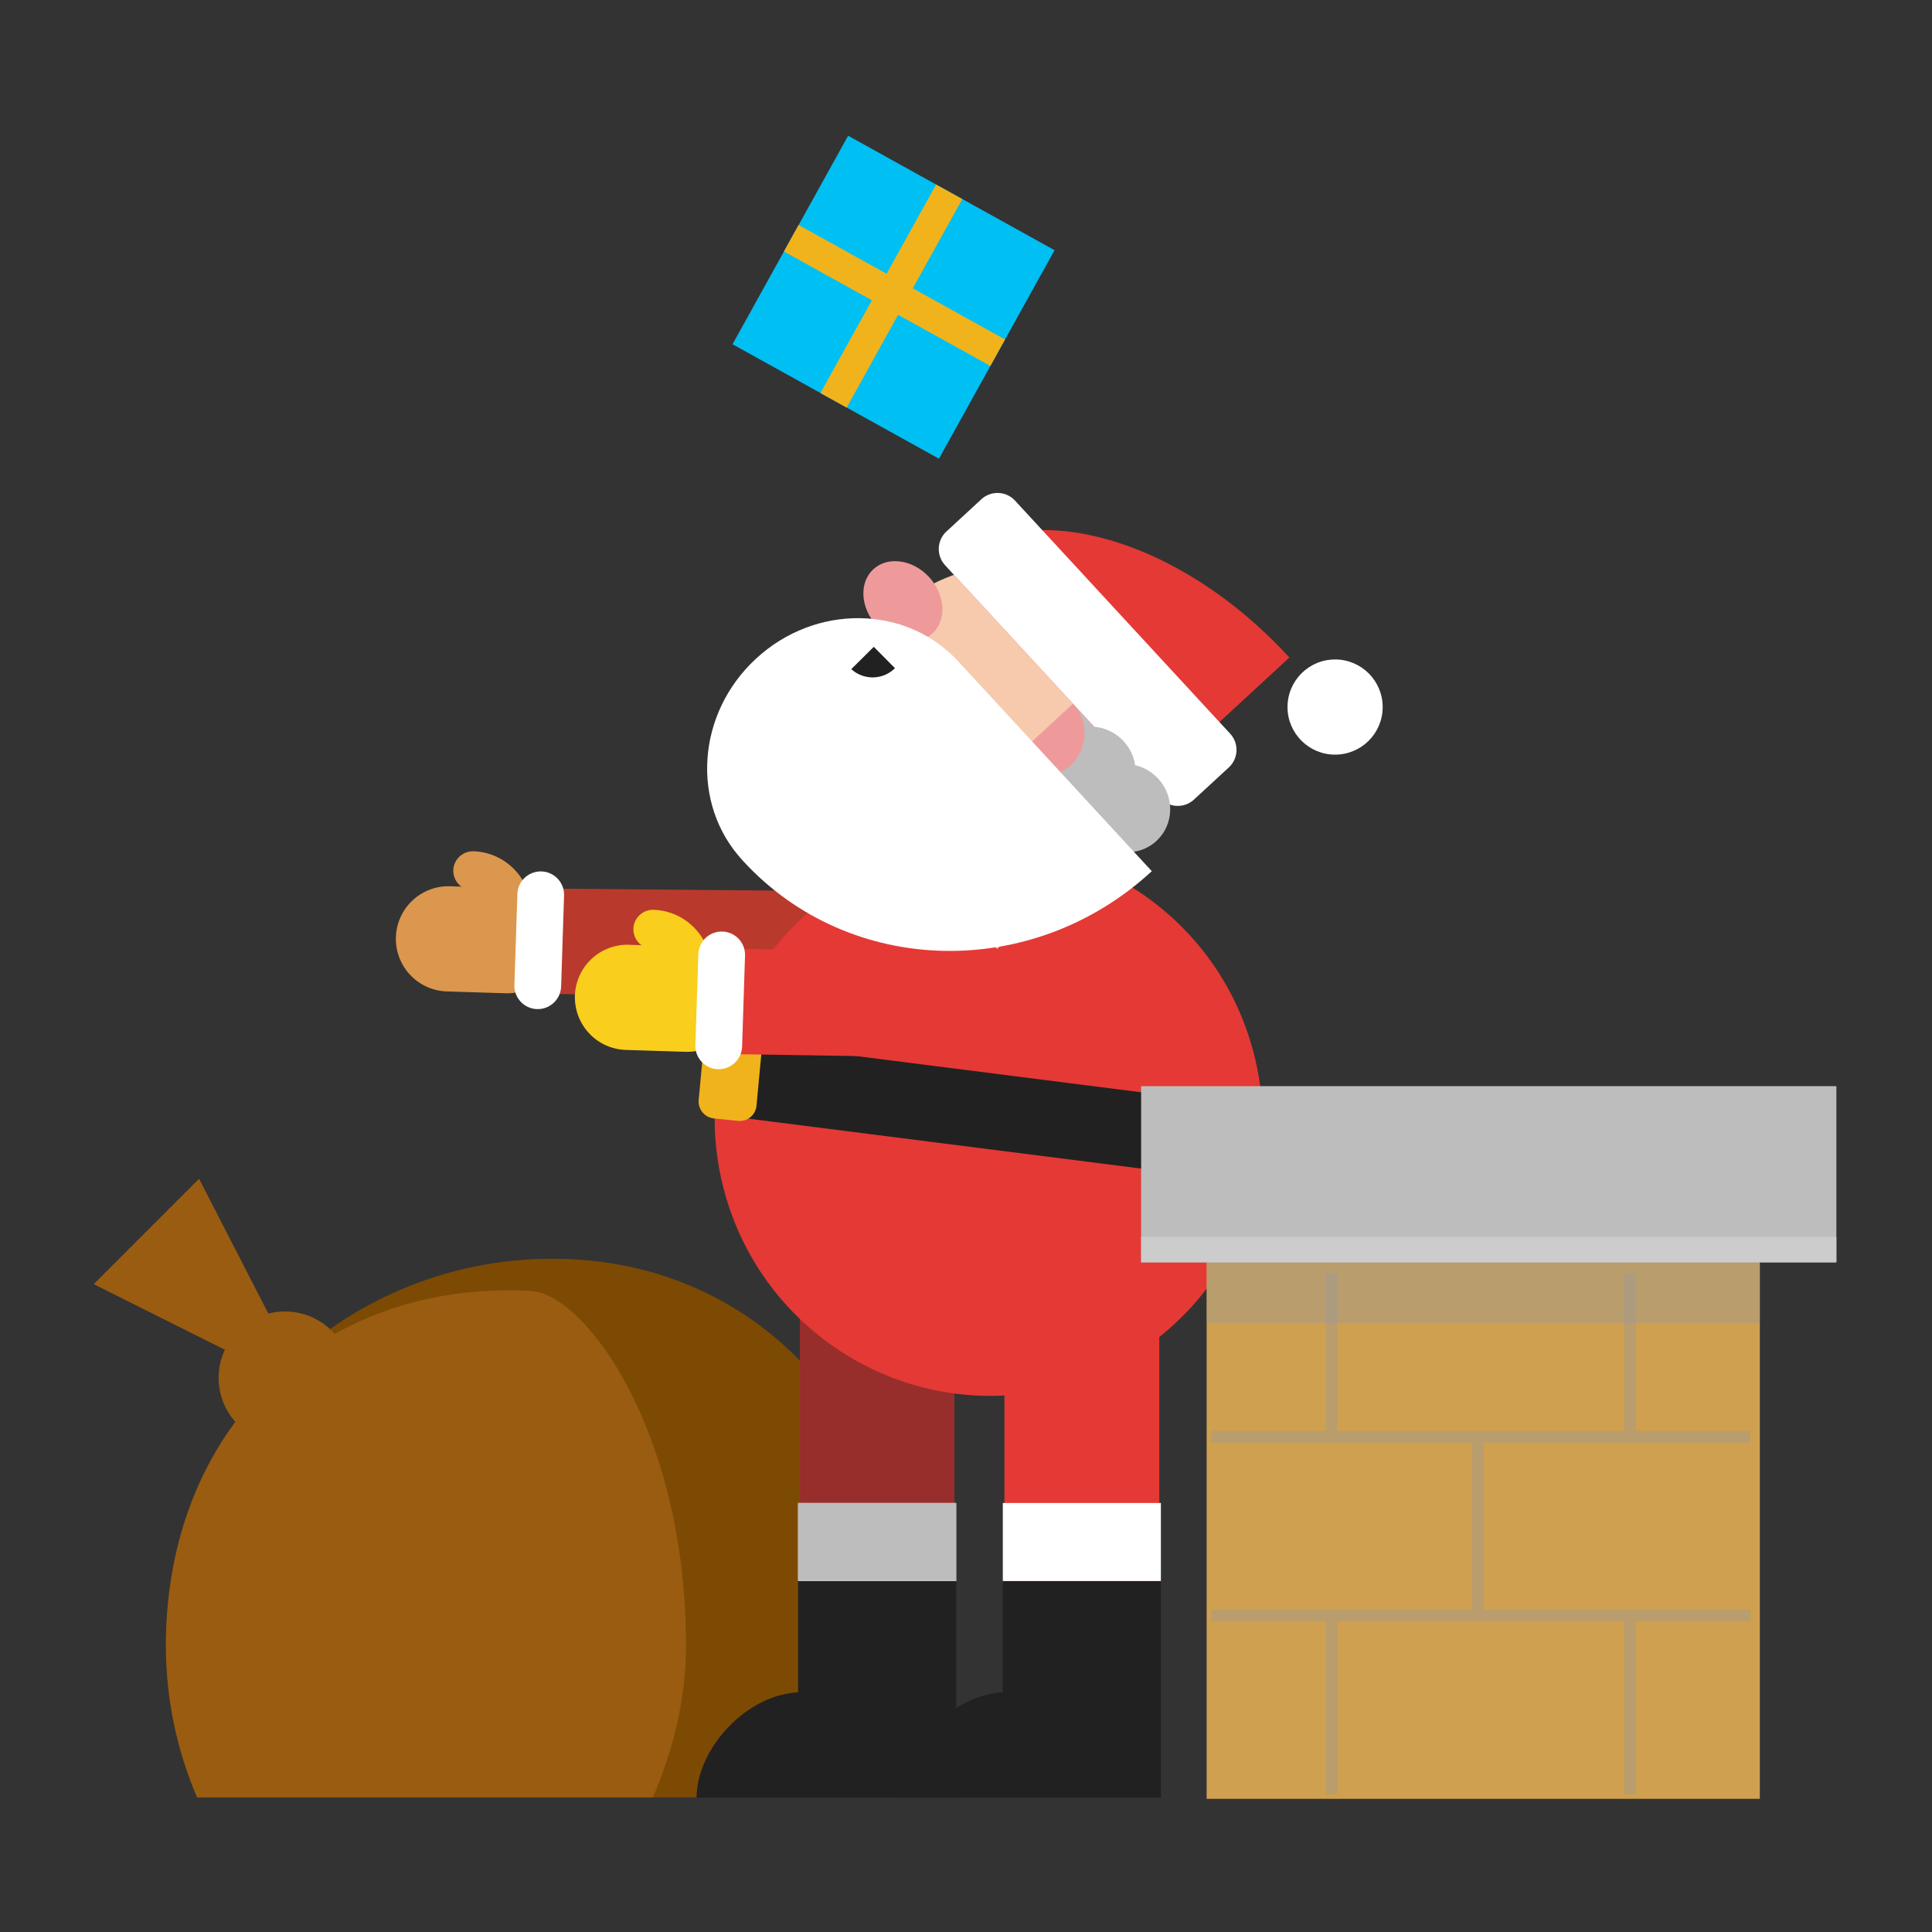 <svg xmlns="http://www.w3.org/2000/svg" viewBox="0 0 165 165"><rect x="0" y="0" width="165" height="165" fill="#333333" stroke="none"/><path d="M70.868 24.088a1.67 1.67 0 0 0 2.04 1.182c2.732-.723 4.372-3.528 3.656-6.246l-.004-.007a1.672 1.672 0 0 0-2.037-1.187 1.68 1.68 0 0 0-1.192 2.045c.25.94-.324 1.912-1.276 2.168a1.66 1.66 0 0 0 3.208-.876 1.66 1.66 0 0 0-4.392 2.92z" fill="#FFF"/><path fill="#00bff2" d="M90.063 21.368L80.19 39.175 62.56 29.4l9.874-17.808z"/><path fill="#f1b31c" d="M76.7 26.886l7.88 4.368 1.254-2.264-7.878-4.368 4.226-7.62-2.238-1.242-4.224 7.62-7.516-4.166-1.256 2.264 7.516 4.167-4.394 7.922 2.238 1.244z"/><path fill="#b93a2c" d="M46.852 75.89l27.938.247-.08 9-27.937-.246z"/><path d="M43.66 79.612a1.67 1.67 0 0 0 1.717-1.614c.092-2.825-2.125-5.202-4.934-5.295h-.008a1.674 1.674 0 0 0-1.72 1.61 1.68 1.68 0 0 0 1.615 1.73c.972.032 1.74.86 1.71 1.844-.034.925.692 1.695 1.612 1.724.005 0 .008.003.008.003z" fill="#db974e"/><path d="M43.153 84.832a4.487 4.487 0 0 0 4.61-4.343 4.49 4.49 0 0 0-4.34-4.637l-5.058-.164h-.018a4.493 4.493 0 0 0-.273 8.98l5.057.16h.024z" fill="#db974e"/><path d="M45.868 86.18a2 2 0 0 0 2.054-1.934l.25-7.762a1.992 1.992 0 0 0-1.93-2.06h-.006a1.994 1.994 0 0 0-2.05 1.93l-.254 7.763a1.998 1.998 0 0 0 1.93 2.064s.003-.002.006 0z" fill="#FFF"/><path d="M77.587 140.503c0-18.226-12.19-33-30.416-33-18.224 0-33 14.774-33 33 0 4.616.953 9.01 2.664 13H77.51c1.71-3.99.08-8.384.08-13z" fill="#7d4a03"/><path d="M58.587 140.503c0-18.226-8.584-30-13.25-30.25-18.2-.976-31.166 12.024-31.166 30.25 0 4.616.953 9.01 2.664 13h38.924c1.713-3.99 2.83-8.384 2.83-13z" fill="#995c11"/><path fill="#e53935" d="M85.78 112.525h13.23v36H85.78z"/><path d="M85.644 144.69v-9.665h13.5v18.5H76.977c0-4.166 4.332-9 9-9" fill="#212121"/><path fill="#FFF" d="M85.644 128.36h13.5v6.665h-13.5z"/><path fill="#e53935" d="M68.32 112.525H81.5v36H68.32z"/><path opacity=".4" fill="#231f20" d="M68.32 112.525H81.5v36H68.32z"/><path d="M68.16 144.69v-9.665h13.5v18.5H59.49c0-4.166 4.334-9 9-9" fill="#212121"/><path fill="#FFF" d="M68.16 128.36h13.5v6.665h-13.5z"/><path fill="#bdbdbd" d="M68.16 128.36h13.5v6.665h-13.5z"/><path d="M61.81 101.55c3.28 12.563 16.067 20.14 28.563 16.924 12.498-3.222 19.967-16.017 16.687-28.582-3.284-12.57-16.073-20.152-28.565-16.93C65.99 76.185 58.525 88.98 61.81 101.55z" fill="#e53935"/><path fill="#212121" d="M107.452 101.07l-43.785-5.565.607-6.44 43.78 5.567z"/><path d="M59.67 93.943a1.458 1.458 0 0 0 1.3 1.576l2.07.21a1.436 1.436 0 0 0 1.567-1.293l.555-5.93a1.45 1.45 0 0 0-1.294-1.574l-2.074-.207a1.434 1.434 0 0 0-1.568 1.29l-.557 5.926z" fill="#f1b31c"/><path fill="#995c11" d="M17.003 100.67l-9 9 12.667 6.334 2.667-3z"/><circle cx="24.337" cy="117.67" r="5.666" fill="#995c11"/><path fill="#cea050" d="M103.052 107.186h47.244v46.442h-47.244z"/><path opacity=".4" fill="#999" d="M103.052 107.186h47.244V113h-47.244z"/><path fill="#bdbdbd" d="M97.456 92.762h59.377v15.048H97.456z"/><path fill="#CCC" d="M97.456 105.628h59.377v2.182H97.456z"/><path opacity=".4" fill="none" stroke="#999" stroke-miterlimit="10" d="M103.462 122.71h46m-46 15.25h46m-35.75-29.25v14m25.5-14v14m-25.5 15.25v15.25m25.5-15.25v15.25m-13-30.25v15"/><path d="M95.874 52.707c-5.075-5.498-13.647-5.84-19.145-.766l-9.957 9.19 18.38 19.91 9.954-9.187c5.498-5.075 5.84-13.646.766-19.145z" fill="#f7caad"/><ellipse transform="rotate(-132.71 94.02 63.175)" cx="94.022" cy="63.175" rx="3.811" ry="3.719" fill="#bdbdbd"/><circle cx="114.022" cy="60.385" r="4.064" fill="#FFF"/><path d="M110.017 56.045c.034.036.065.074.1.11L98.17 67.18 80.71 48.267c6.6-6.09 19.72-2.608 29.307 7.78z" fill="#e53935"/><path d="M86.685 42.752a2.04 2.04 0 0 0-2.872-.115l-2.987 2.757a2.04 2.04 0 0 0-.115 2.872l18.38 19.91a2.04 2.04 0 0 0 2.873.115l2.987-2.755a2.04 2.04 0 0 0 .114-2.872l-18.38-19.91z" fill="#FFF"/><ellipse transform="rotate(-132.71 96.18 69.02)" cx="96.18" cy="69.019" rx="3.811" ry="3.719" fill="#bdbdbd"/><ellipse transform="rotate(-132.71 93.23 65.826)" cx="93.233" cy="65.826" rx="3.811" ry="3.719" fill="#bdbdbd"/><path d="M91.635 60.1a3.723 3.723 0 0 1-.21 5.264 3.722 3.722 0 0 1-5.265-.21l5.475-5.055z" fill="#ef9a9a"/><ellipse transform="rotate(-132.71 77.112 51.357)" cx="77.113" cy="51.357" rx="3.726" ry="3.049" fill="#ef9a9a"/><path d="M98.37 74.404L81.83 56.477s0-.002-.002-.002c-4.447-4.82-12.174-4.922-17.258-.226-5.084 4.694-5.6 12.41-1.154 17.23.01.012.023.02.033.033.02.024.04.047.062.07 9.082 9.845 24.688 10.212 34.856.82z" fill="#FFF"/><path d="M74.624 55.24l1.81 1.826a2.708 2.708 0 0 1-3.73.08l1.92-1.905z" fill="#212121"/><g><path fill="#e53935" d="M99.093 90.596l-36.864-.574.076-9 36.866.573z"/><path d="M59.042 84.61a1.67 1.67 0 0 0 1.717-1.613c.09-2.825-2.127-5.202-4.936-5.295h-.008a1.674 1.674 0 0 0-1.72 1.61 1.68 1.68 0 0 0 1.615 1.73c.973.032 1.74.86 1.71 1.844a1.664 1.664 0 0 0 1.613 1.724h.008z" fill="#f9ce1d"/><path d="M58.535 89.83a4.487 4.487 0 0 0 4.61-4.342 4.49 4.49 0 0 0-4.34-4.635l-5.058-.164c-.004 0-.01 0-.018-.003a4.493 4.493 0 0 0-.275 8.982l5.057.16h.022z" fill="#f9ce1d"/><path d="M61.323 91.313a2 2 0 0 0 2.055-1.93l.25-7.765a1.99 1.99 0 0 0-1.93-2.058h-.007a1.993 1.993 0 0 0-2.05 1.93l-.254 7.762a2 2 0 0 0 1.927 2.063c.008 0 .01 0 .01-.002z" fill="#FFF"/></g><path fill="none" d="M0 0h165v165H0z"/></svg>